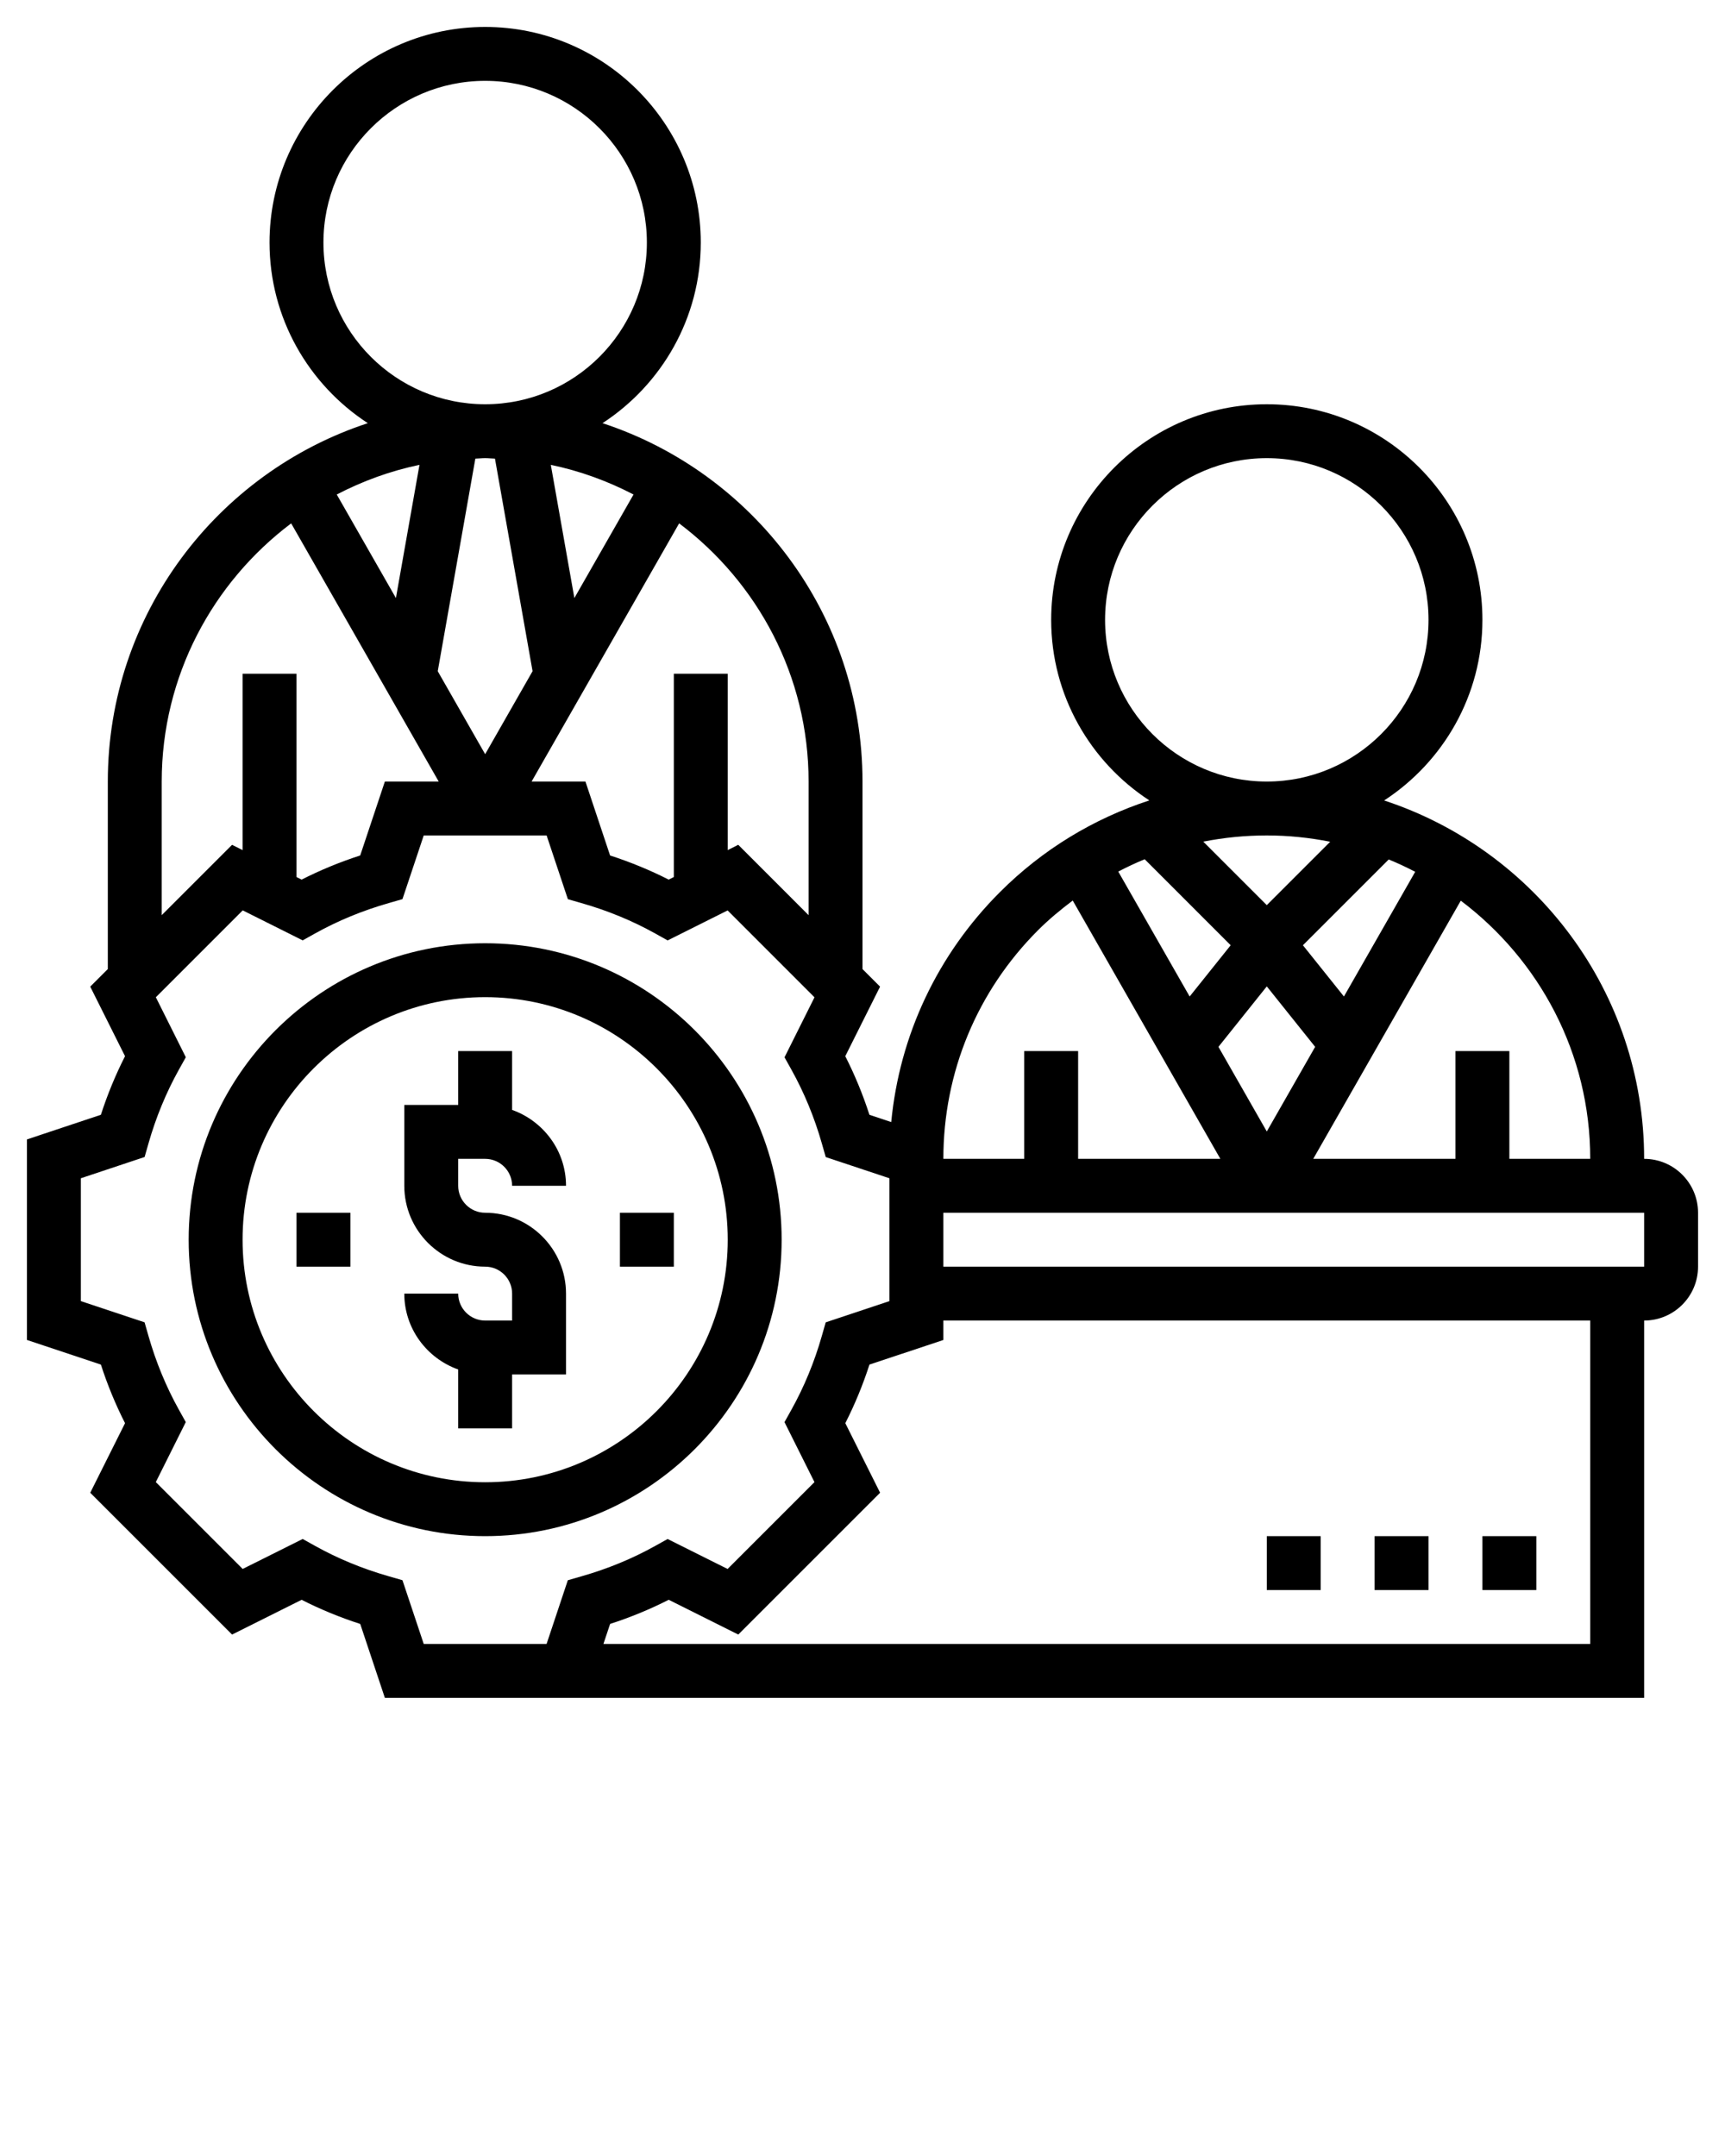 <?xml version="1.0" encoding="utf-8"?>
<svg version="1.1" x="0px" y="0px" viewBox="0 0 64 80" style="enable-background:new 0 0 64 64;" xmlns="http://www.w3.org/2000/svg">
  <g>
    <path d="M29,46c0-6.065-4.935-11-11-11S7,39.935,7,46s4.935,11,11,11S29,52.065,29,46z M18,55c-4.962,0-9-4.037-9-9s4.038-9,9-9   s9,4.037,9,9S22.962,55,18,55z" style=""/>
    <path d="M18,43c0.551,0,1,0.448,1,1h2c0-1.302-0.839-2.402-2-2.816V39h-2v2h-2v3c0,1.654,1.346,3,3,3c0.551,0,1,0.448,1,1v1h-1   c-0.551,0-1-0.448-1-1h-2c0,1.302,0.839,2.402,2,2.816V53h2v-2h2v-3c0-1.654-1.346-3-3-3c-0.551,0-1-0.448-1-1v-1H18z" style=""/>
    <rect x="11" y="45" width="2" height="2" style=""/>
    <rect x="23" y="45" width="2" height="2" style=""/>
    <path d="M61,43c0-6.199-4.053-11.462-9.646-13.298C53.545,28.274,55,25.805,55,23c0-4.411-3.589-8-8-8s-8,3.589-8,8   c0,2.804,1.453,5.271,3.642,6.7c-2.065,0.674-3.961,1.82-5.542,3.401c-2.32,2.32-3.724,5.311-4.034,8.534l-0.809-0.27   c-0.244-0.755-0.544-1.482-0.896-2.174l1.291-2.581L32,35.958V29c0-6.199-4.053-11.462-9.646-13.298C24.545,14.274,26,11.805,26,9   c0-4.411-3.589-8-8-8s-8,3.589-8,8c0,2.805,1.455,5.274,3.646,6.702C8.053,17.538,4,22.801,4,29v6.958L3.348,36.61l1.291,2.581   c-0.352,0.691-0.652,1.419-0.896,2.174L1,42.279v7.441l2.743,0.914c0.244,0.755,0.544,1.482,0.896,2.174L3.348,55.39l5.262,5.262   l2.581-1.29c0.691,0.352,1.419,0.651,2.174,0.896L14.279,63H18h3.721H61V49c1.103,0,2-0.897,2-2v-2C63,43.897,62.103,43,61,43z    M59,43h-3v-4h-2v4h-5.277l5.474-9.58C57.107,35.612,59,39.085,59,43z M47,31c0.805,0,1.591,0.083,2.352,0.234L47,33.586   l-2.356-2.356C45.412,31.078,46.2,31,47,31z M49.862,36.976l-1.522-1.902l3.183-3.183c0.336,0.137,0.663,0.291,0.983,0.458   L49.862,36.976z M45.66,35.074l-1.522,1.902l-2.649-4.636c0.321-0.166,0.647-0.321,0.981-0.457L45.66,35.074z M47,36.601   l1.794,2.243L47,41.985l-1.794-3.141L47,36.601z M41,23c0-3.309,2.691-6,6-6s6,2.691,6,6s-2.691,6-6,6S41,26.309,41,23z    M38.514,34.515c0.403-0.403,0.838-0.762,1.286-1.1L45.277,43H40v-4h-2v4h-3C35,39.795,36.248,36.781,38.514,34.515z M30,29v4.958   l-2.61-2.611L27,31.543V25h-2v7.543l-0.191,0.096c-0.691-0.352-1.419-0.651-2.174-0.896L21.721,29h-1.998l5.474-9.58   C28.107,21.612,30,25.085,30,29z M12.494,18.349c0.957-0.497,1.984-0.875,3.069-1.1l-0.874,4.942L12.494,18.349z M17.636,17.018   C17.758,17.015,17.877,17,18,17s0.242,0.015,0.364,0.018l1.395,7.887L18,27.985l-1.759-3.079L17.636,17.018z M21.31,22.191   l-0.874-4.942c1.085,0.225,2.112,0.603,3.069,1.1L21.31,22.191z M12,9c0-3.309,2.691-6,6-6s6,2.691,6,6s-2.691,6-6,6   S12,12.309,12,9z M6,29c0-3.915,1.893-7.388,4.803-9.58L16.277,29h-1.998l-0.915,2.743c-0.755,0.244-1.482,0.544-2.174,0.896   L11,32.543V25H9v6.543l-0.39-0.195L6,33.958V29z M18,61h-2.279l-0.789-2.365l-0.507-0.146c-0.968-0.276-1.888-0.655-2.734-1.127   l-0.461-0.257l-2.226,1.112l-3.223-3.223l1.112-2.226l-0.257-0.461c-0.471-0.847-0.851-1.767-1.127-2.733l-0.145-0.508L3,48.279   v-4.559l2.365-0.788l0.145-0.508c0.276-0.967,0.656-1.887,1.127-2.733l0.257-0.461l-1.112-2.226l3.223-3.224l2.225,1.113   l0.461-0.257c0.846-0.472,1.766-0.851,2.734-1.127l0.507-0.146L15.721,31h4.559l0.789,2.365l0.507,0.146   c0.968,0.276,1.888,0.655,2.734,1.127l0.461,0.257l2.225-1.113l3.223,3.224l-1.112,2.226l0.257,0.461   c0.471,0.847,0.851,1.767,1.127,2.733l0.145,0.508L33,43.721V44v4.279l-2.365,0.788l-0.145,0.508   c-0.276,0.967-0.656,1.887-1.127,2.733l-0.257,0.461l1.112,2.226l-3.223,3.223l-2.226-1.112l-0.461,0.257   c-0.846,0.472-1.766,0.851-2.734,1.127l-0.507,0.146L20.279,61H18z M59,61H22.388l0.248-0.743c0.755-0.244,1.483-0.544,2.174-0.896   l2.581,1.29l5.262-5.262l-1.291-2.581c0.352-0.691,0.652-1.419,0.896-2.174L35,49.721V49h24V61z M61,47H35v-2h26V47z" style=""/>
    <rect x="55" y="57" width="2" height="2" style=""/>
    <rect x="51" y="57" width="2" height="2" style=""/>
    <rect x="47" y="57" width="2" height="2" style=""/>
  </g>
</svg>